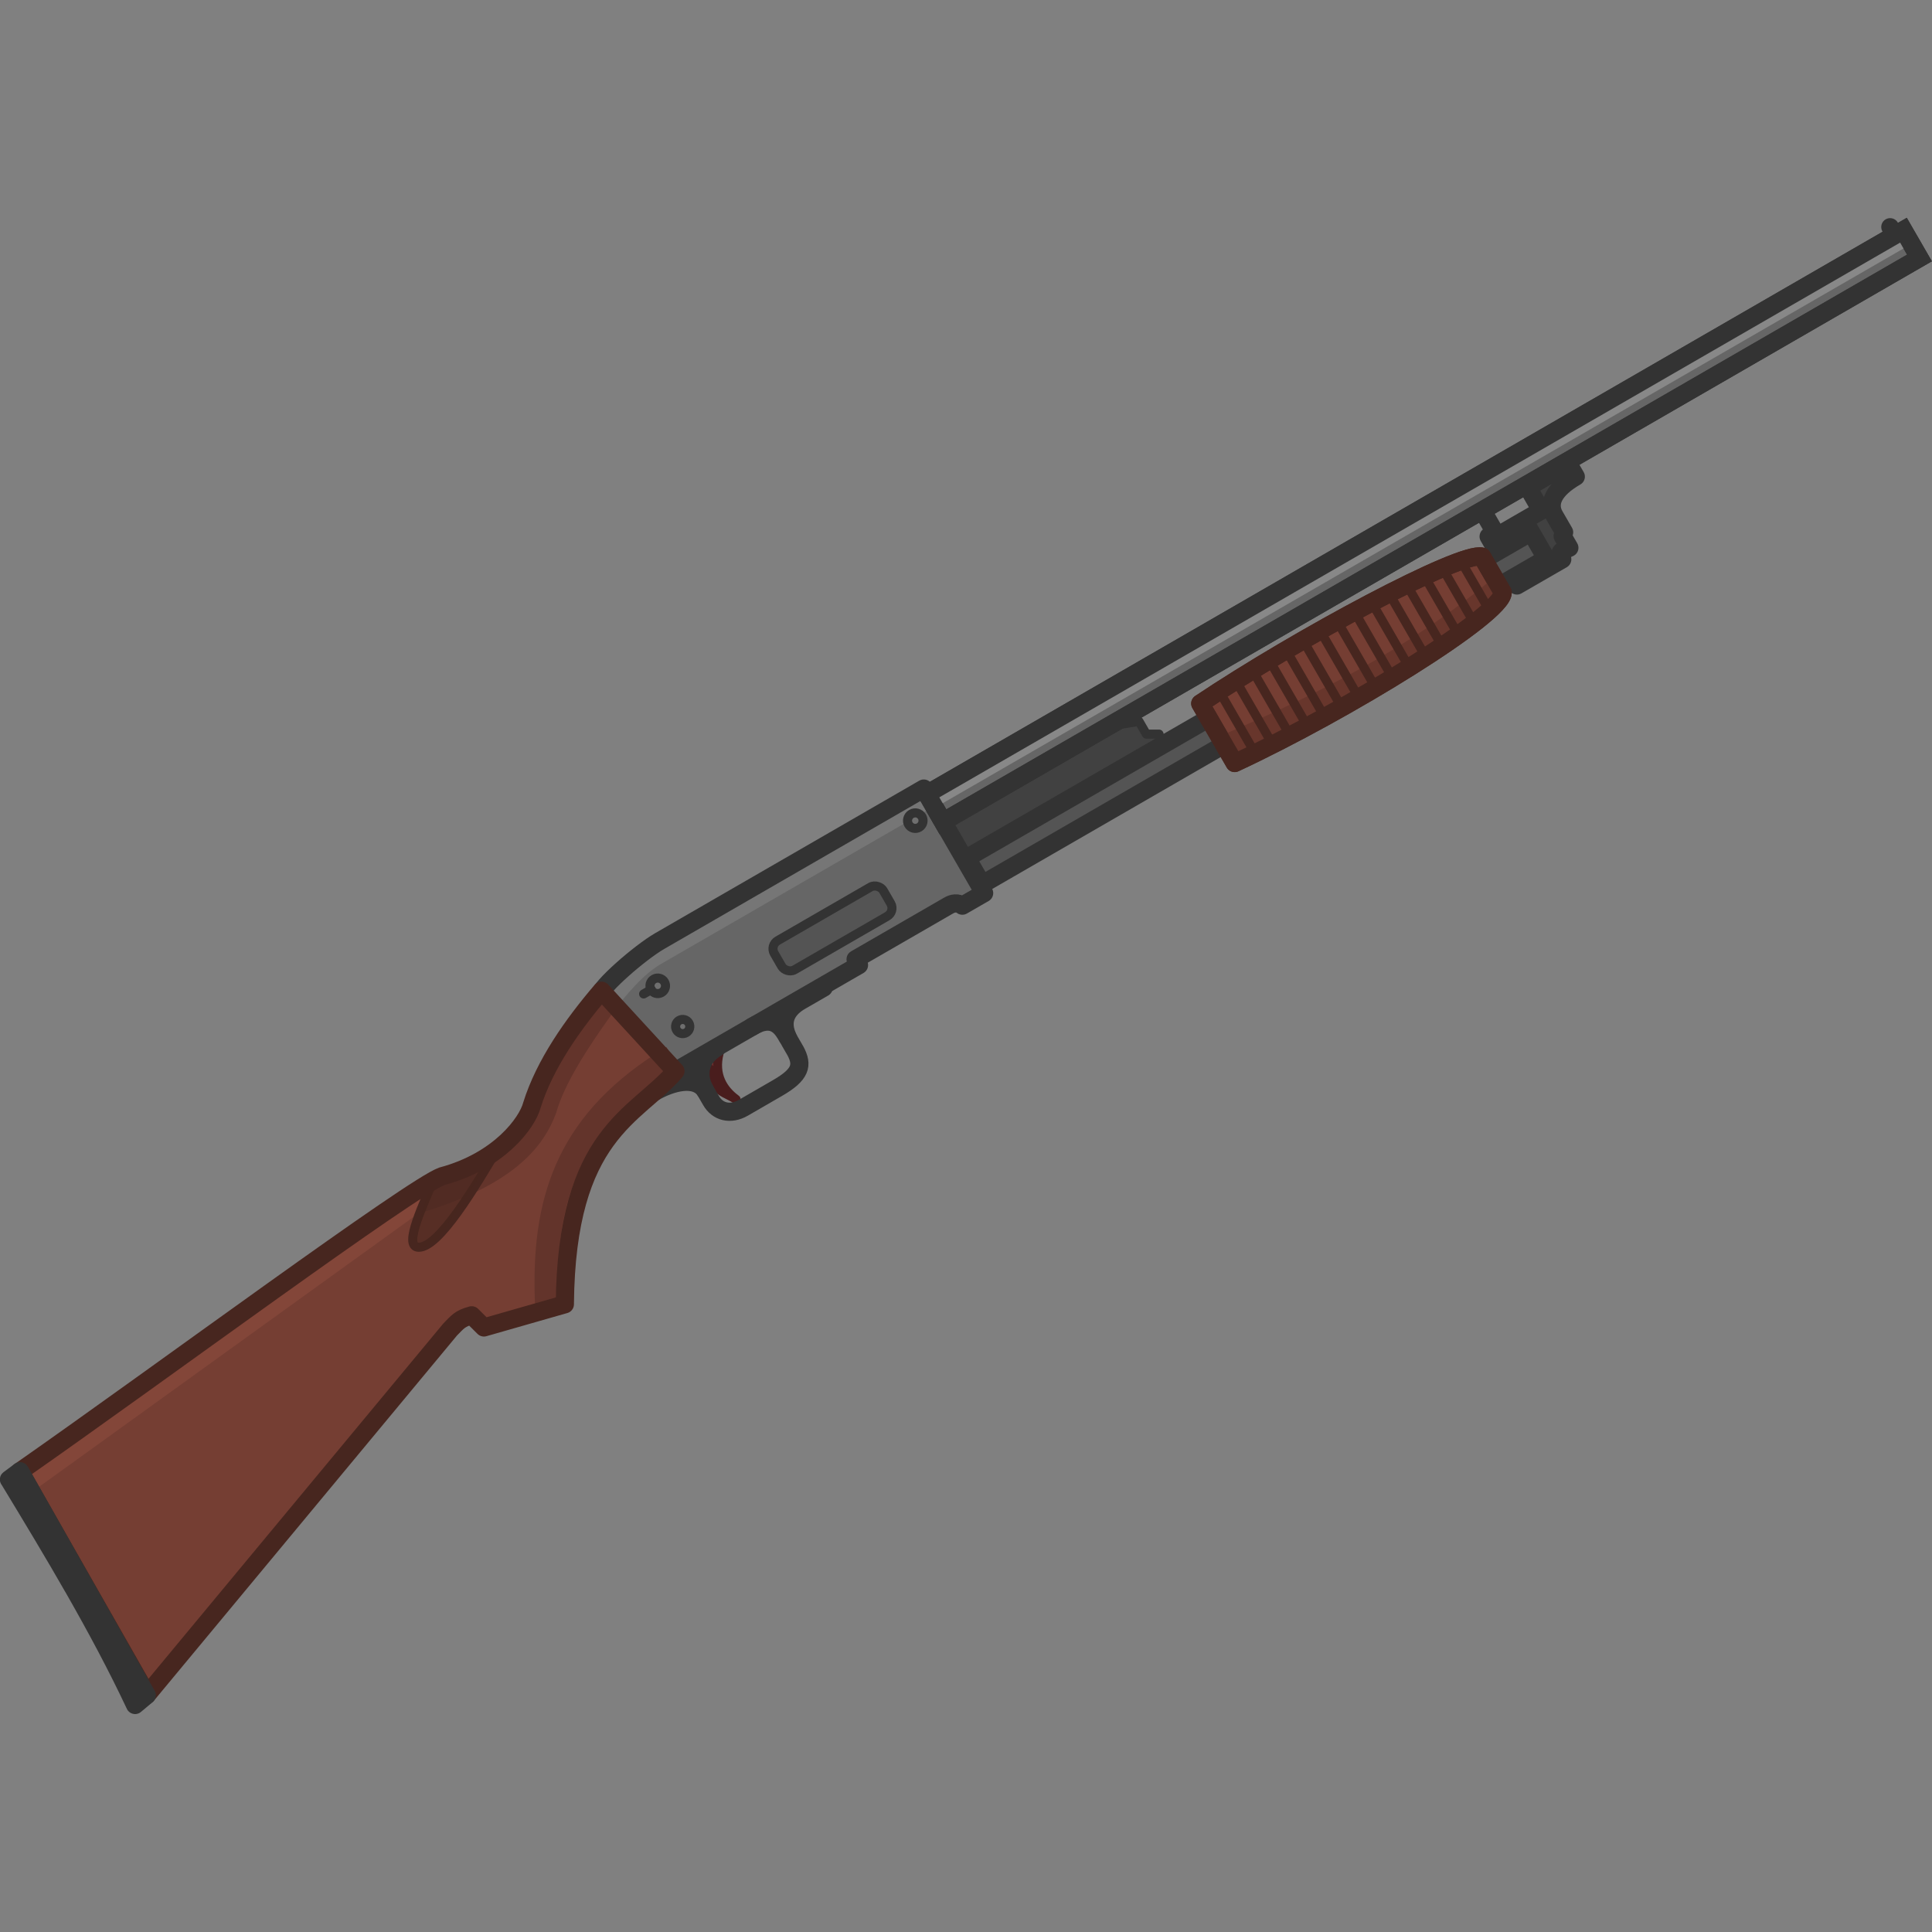 <?xml version="1.0" encoding="UTF-8" standalone="no"?>
<!-- Created with Inkscape (http://www.inkscape.org/) -->

<svg
   width="110"
   height="110"
   viewBox="0 0 29.104 29.104"
   version="1.1"
   id="svg1"
   xml:space="preserve"
   sodipodi:docname="model_37.svg"
   inkscape:version="1.4.2 (1:1.4.2+202505120737+ebf0e940d0)"
   xmlns:inkscape="http://www.inkscape.org/namespaces/inkscape"
   xmlns:sodipodi="http://sodipodi.sourceforge.net/DTD/sodipodi-0.dtd"
   xmlns="http://www.w3.org/2000/svg"
   xmlns:svg="http://www.w3.org/2000/svg"><rect x="0" y="0" width="29.104" height="29.104" fill="#808080" stroke="none"/><sodipodi:namedview
     id="namedview1"
     pagecolor="#505050"
     bordercolor="#eeeeee"
     borderopacity="1"
     inkscape:showpageshadow="0"
     inkscape:pageopacity="0"
     inkscape:pagecheckerboard="0"
     inkscape:deskcolor="#505050"
     inkscape:document-units="px"
     inkscape:zoom="2.4673221"
     inkscape:cx="68.090015"
     inkscape:cy="-13.577473"
     inkscape:window-width="2560"
     inkscape:window-height="1368"
     inkscape:window-x="0"
     inkscape:window-y="0"
     inkscape:window-maximized="1"
     inkscape:current-layer="g113"><inkscape:page
       x="0"
       y="0"
       width="29.104"
       height="29.104"
       id="page2"
       margin="0"
       bleed="0" /></sodipodi:namedview><defs
     id="defs1" /><g
     inkscape:label="Layer 1"
     inkscape:groupmode="layer"
     id="layer1"
     transform="translate(-88.671,-77.133)"><g
       id="g113"
       transform="matrix(1,-1.4413009e-8,1.4413009e-8,1,-57.57,-135.323)"><path
         style="fill:#414141;fill-opacity:1;stroke:#333333;stroke-width:0.137;stroke-linecap:round;stroke-linejoin:round;stroke-dasharray:none;stroke-opacity:1"
         d="m 163.399,223.323 0.111,0.192 h 0.191 l 0.029,0.109 -2.922,1.917 -0.388,-0.604 2.287,-1.504 z"
         id="path75" /><path
         style="display:inline;fill:#666666;fill-opacity:1;stroke:none;stroke-width:0.274;stroke-linecap:square;stroke-linejoin:round;stroke-dasharray:none;stroke-opacity:1"
         d="m 155.276,227.448 0.464,1.533 3.441,-1.987 -0.051,-0.088 1.405,-0.811 c 0.05,-0.029 0.133,-0.051 0.203,0.004 l 0.328,-0.189 -0.909,-1.575 -3.978,2.297 c -0.306,0.177 -0.903,0.702 -0.903,0.817 z"
         id="path76" /><path
         style="display:inline;fill:#414141;fill-opacity:1;stroke:#333333;stroke-width:0.274;stroke-linecap:square;stroke-linejoin:round;stroke-dasharray:none;stroke-opacity:1"
         d="m 168.848,220.5 0.611,-0.353 -0.202,-0.35 0.611,-0.353 0.111,0.192 c -0.337,0.195 -0.428,0.403 -0.32,0.589 l 0.144,0.249 -0.022,0.059 0.101,0.175 c -0.078,0.045 -0.189,0.032 -0.107,0.174 l -0.683,0.394 -0.426,-0.738 z"
         id="path77" /><rect
         style="display:inline;fill:#666666;fill-opacity:1;stroke:#333333;stroke-width:0.274;stroke-linecap:square;stroke-linejoin:miter;stroke-dasharray:none;stroke-opacity:1"
         id="rect77"
         width="16.987"
         height="0.483"
         x="26.532"
         y="274.453"
         ry="0"
         transform="rotate(-30)" /><rect
         style="display:inline;fill:#545454;fill-opacity:1;stroke:#333333;stroke-width:0.274;stroke-linecap:square;stroke-linejoin:miter;stroke-dasharray:none;stroke-opacity:1"
         id="rect78"
         width="9.814"
         height="0.459"
         x="26.572"
         y="275.588"
         ry="0"
         transform="rotate(-30)" /><path
         style="display:inline;fill:#666666;fill-opacity:1;stroke:#333333;stroke-width:0.274;stroke-linecap:square;stroke-linejoin:miter;stroke-dasharray:none;stroke-opacity:1"
         d="m 168.626,220.24 0.262,0.454"
         id="path78" /><path
         style="display:inline;fill:#753e33;fill-opacity:1;stroke:#47261f;stroke-width:0.274;stroke-linecap:square;stroke-linejoin:round;stroke-dasharray:none;stroke-opacity:1"
         d="m 164.322,223.054 c 1.49,-0.997 3.926,-2.298 4.244,-2.213 l 0.312,0.54 c 0,0.334 -2.356,1.787 -4.038,2.569 z"
         id="path79" /><path
         style="opacity:1;fill:none;fill-opacity:1;stroke:#68362c;stroke-width:0.355;stroke-linecap:round;stroke-dasharray:none;stroke-opacity:1"
         d="m 164.75,223.681 c 1.43,-0.61 2.816,-1.312 4.047,-2.337"
         id="path80"
         sodipodi:nodetypes="cc" /><path
         style="fill:#923a3a;fill-opacity:1;stroke:#491d1d;stroke-width:0.137;stroke-linecap:round;stroke-linejoin:round;stroke-dasharray:none;stroke-opacity:1"
         d="m 157.074,228.319 c -0.084,0.331 0.061,0.555 0.255,0.698 -0.103,-0.072 -0.256,-0.107 -0.306,-0.218 l -0.121,-0.091 0.084,-0.048 -0.121,-0.21 z"
         id="path81" /><path
         style="fill:#753e33;fill-opacity:1;stroke:#47261f;stroke-width:0.137;stroke-linecap:square;stroke-linejoin:round;stroke-dasharray:none;stroke-opacity:1"
         d="m 164.603,222.858 0.563,0.976"
         id="path82" /><path
         style="fill:#753e33;fill-opacity:1;stroke:#47261f;stroke-width:0.137;stroke-linecap:square;stroke-linejoin:round;stroke-dasharray:none;stroke-opacity:1"
         d="m 164.858,222.71 0.563,0.976"
         id="path83" /><path
         style="fill:#753e33;fill-opacity:1;stroke:#47261f;stroke-width:0.137;stroke-linecap:square;stroke-linejoin:round;stroke-dasharray:none;stroke-opacity:1"
         d="m 165.114,222.563 0.563,0.976"
         id="path84" /><path
         style="fill:none;fill-opacity:1;stroke:#333333;stroke-width:0.274;stroke-linecap:round;stroke-linejoin:round;stroke-dasharray:none;stroke-opacity:1"
         d="m 156.098,228.906 c 0.25,-0.144 0.632,-0.256 0.777,-0.005 l 0.078,0.135 c 0.097,0.169 0.29,0.221 0.487,0.107 l 0.512,-0.296 c 0.358,-0.206 0.384,-0.347 0.273,-0.557 l -0.085,-0.147 c -0.192,-0.332 3.9e-4,-0.516 0.162,-0.609 l 0.347,-0.2"
         id="path85" /><path
         style="fill:#753e33;fill-opacity:1;stroke:#47261f;stroke-width:0.137;stroke-linecap:square;stroke-linejoin:round;stroke-dasharray:none;stroke-opacity:1"
         d="m 165.37,222.415 0.563,0.976"
         id="path86" /><path
         style="fill:#753e33;fill-opacity:1;stroke:#47261f;stroke-width:0.137;stroke-linecap:square;stroke-linejoin:round;stroke-dasharray:none;stroke-opacity:1"
         d="m 165.625,222.267 0.563,0.976"
         id="path87" /><path
         style="fill:#753e33;fill-opacity:1;stroke:#47261f;stroke-width:0.137;stroke-linecap:square;stroke-linejoin:round;stroke-dasharray:none;stroke-opacity:1"
         d="m 165.881,222.12 0.563,0.976"
         id="path88" /><path
         style="fill:#753e33;fill-opacity:1;stroke:#47261f;stroke-width:0.137;stroke-linecap:square;stroke-linejoin:round;stroke-dasharray:none;stroke-opacity:1"
         d="m 166.137,221.972 0.563,0.976"
         id="path89" /><path
         style="fill:#753e33;fill-opacity:1;stroke:#47261f;stroke-width:0.137;stroke-linecap:square;stroke-linejoin:round;stroke-dasharray:none;stroke-opacity:1"
         d="m 166.392,221.825 0.563,0.976"
         id="path90" /><path
         style="fill:#753e33;fill-opacity:1;stroke:#47261f;stroke-width:0.137;stroke-linecap:square;stroke-linejoin:round;stroke-dasharray:none;stroke-opacity:1"
         d="m 166.648,221.677 0.563,0.976"
         id="path91" /><path
         style="fill:#753e33;fill-opacity:1;stroke:#47261f;stroke-width:0.137;stroke-linecap:square;stroke-linejoin:round;stroke-dasharray:none;stroke-opacity:1"
         d="m 166.904,221.529 0.563,0.976"
         id="path92" /><path
         style="opacity:1;fill:none;fill-opacity:1;stroke:#767676;stroke-width:0.355;stroke-linecap:round;stroke-dasharray:none;stroke-opacity:1"
         d="m 160.183,224.472 -4.074,2.352 c -0.293,0.169 -0.562,0.492 -0.783,0.775"
         id="path93"
         sodipodi:nodetypes="ccc" /><path
         style="fill:#753e33;fill-opacity:1;stroke:#47261f;stroke-width:0.137;stroke-linecap:square;stroke-linejoin:round;stroke-dasharray:none;stroke-opacity:1"
         d="m 167.159,221.382 0.563,0.976"
         id="path94" /><path
         style="fill:#753e33;fill-opacity:1;stroke:#47261f;stroke-width:0.137;stroke-linecap:square;stroke-linejoin:round;stroke-dasharray:none;stroke-opacity:1"
         d="m 167.415,221.234 0.563,0.976"
         id="path95" /><path
         style="display:inline;fill:none;fill-opacity:1;stroke:#333333;stroke-width:0.274;stroke-linecap:square;stroke-linejoin:round;stroke-dasharray:none;stroke-opacity:1"
         d="m 155.276,227.448 0.464,1.533 3.441,-1.987 -0.051,-0.088 1.405,-0.811 c 0.05,-0.029 0.133,-0.051 0.203,0.004 l 0.328,-0.189 -0.909,-1.575 -3.978,2.297 c -0.306,0.177 -0.903,0.702 -0.903,0.817 z"
         id="path96" /><path
         style="display:inline;fill:#753e33;fill-opacity:1;stroke:none;stroke-width:0.274;stroke-linecap:square;stroke-linejoin:round;stroke-dasharray:none;stroke-opacity:1"
         d="m 146.541,234.621 1.916,3.364 4.566,-5.502 c 0.11,-0.11 0.141,-0.164 0.324,-0.213 l 0.184,0.183 1.219,-0.349 c 0.022,-2.584 1.079,-2.826 1.666,-3.512 l -1.113,-1.211 c -0.43,0.503 -0.856,1.104 -1.049,1.723 -0.071,0.267 -0.491,0.84 -1.354,1.071 -0.457,0.164 -4.233,2.961 -6.359,4.447 z"
         id="path97" /><path
         style="fill:#753e33;fill-opacity:1;stroke:#47261f;stroke-width:0.137;stroke-linecap:square;stroke-linejoin:round;stroke-dasharray:none;stroke-opacity:1"
         d="m 167.705,221.146 0.495,0.857"
         id="path98" /><path
         style="fill:#753e33;fill-opacity:1;stroke:#47261f;stroke-width:0.137;stroke-linecap:square;stroke-linejoin:round;stroke-dasharray:none;stroke-opacity:1"
         d="m 167.961,220.998 0.495,0.857"
         id="path99" /><path
         style="fill:#753e33;fill-opacity:1;stroke:#47261f;stroke-width:0.137;stroke-linecap:square;stroke-linejoin:round;stroke-dasharray:none;stroke-opacity:1"
         d="m 168.233,220.881 0.46,0.798"
         id="path100" /><path
         style="opacity:1;fill:none;fill-opacity:1;stroke:#63342b;stroke-width:1.158;stroke-linecap:square;stroke-dasharray:none;stroke-opacity:1"
         d="m 37.366,65.459 c -1.614,0.737 -3.637,1.75 -4.759,2.855 -1.187,0.993 -3.105,1.749 -7.023,0.952"
         id="path101"
         sodipodi:nodetypes="ccc"
         transform="matrix(0.266,-0.153,0.153,0.266,135.325,215.982)" /><circle
         style="fill:#6f6f6f;fill-opacity:1;stroke:#333333;stroke-width:0.137;stroke-linecap:square;stroke-linejoin:round;stroke-dasharray:none;stroke-opacity:1"
         id="circle101"
         cx="21.576"
         cy="274.928"
         r="0.117"
         transform="rotate(-30)" /><circle
         style="fill:#6f6f6f;fill-opacity:1;stroke:#333333;stroke-width:0.137;stroke-linecap:square;stroke-linejoin:round;stroke-dasharray:none;stroke-opacity:1"
         id="circle102"
         cx="21.595"
         cy="275.647"
         r="0.107"
         transform="rotate(-30)" /><path
         style="opacity:1;fill:none;fill-opacity:1;stroke:#834639;stroke-width:0.355;stroke-linecap:round;stroke-dasharray:none;stroke-opacity:1"
         d="m 146.658,234.759 5.831,-4.203"
         id="path102"
         sodipodi:nodetypes="cc" /><path
         style="fill:#6f6f6f;fill-opacity:1;stroke:#333333;stroke-width:0.137;stroke-linecap:round;stroke-linejoin:round;stroke-dasharray:none;stroke-opacity:1"
         d="m 155.937,227.429 0.115,-0.066"
         id="path103" /><path
         style="fill:none;fill-opacity:1;stroke:#47261f;stroke-width:0.137;stroke-linecap:round;stroke-linejoin:round;stroke-dasharray:none;stroke-opacity:1"
         d="m 153.794,229.665 c -0.405,0.689 -0.938,1.58 -1.245,1.58 -0.256,0 0.1,-0.698 0.233,-1.048"
         id="path104" /><path
         style="fill:#47261f;fill-opacity:0.638;stroke:none;stroke-width:0.137;stroke-linecap:round;stroke-linejoin:round;stroke-dasharray:none;stroke-opacity:1"
         d="m 152.718,230.338 -0.242,0.777 0.116,0.144 0.232,-0.121 0.767,-1.153 z"
         id="path105" /><circle
         style="fill:#6f6f6f;fill-opacity:1;stroke:#333333;stroke-width:0.137;stroke-linecap:square;stroke-linejoin:round;stroke-dasharray:none;stroke-opacity:1"
         id="circle105"
         cx="26.18"
         cy="274.713"
         r="0.117"
         transform="rotate(-30)" /><path
         style="fill:none;fill-opacity:1;stroke:#333333;stroke-width:0.274;stroke-linecap:round;stroke-linejoin:round;stroke-dasharray:none;stroke-opacity:1"
         d="m 158.103,228.08 c -0.068,-0.117 -0.196,-0.359 -0.534,-0.156"
         id="path106" /><path
         style="fill:none;fill-opacity:1;stroke:#333333;stroke-width:0.274;stroke-linecap:round;stroke-linejoin:round;stroke-dasharray:none;stroke-opacity:1"
         d="m 156.863,228.88 c -0.136,-0.236 -0.076,-0.497 0.182,-0.646"
         id="path107" /><rect
         style="fill:#545454;fill-opacity:1;stroke:#333333;stroke-width:0.137;stroke-linecap:round;stroke-linejoin:round;stroke-dasharray:none;stroke-opacity:1"
         id="rect107"
         width="1.896"
         height="0.507"
         x="23.34"
         y="275.242"
         ry="0.141"
         transform="rotate(-30)" /><path
         style="opacity:1;fill:none;fill-opacity:1;stroke:#63342b;stroke-width:0.355;stroke-linecap:square;stroke-dasharray:none;stroke-opacity:1"
         d="m 154.476,232.061 c -0.054,-1.466 0.276,-2.641 1.748,-3.588"
         id="path108"
         sodipodi:nodetypes="cc" /><circle
         style="fill:#333333;fill-opacity:1;stroke:none;stroke-width:0.274;stroke-linecap:round;stroke-linejoin:round;stroke-dasharray:none;stroke-opacity:1"
         id="circle108"
         cx="43.369"
         cy="274.311"
         r="0.134"
         transform="rotate(-30)" /><path
         style="fill:#333333;fill-opacity:1;stroke:#333333;stroke-width:0.274;stroke-linecap:round;stroke-linejoin:round;stroke-dasharray:none;stroke-opacity:1"
         d="m 156.771,228.517 c -0.104,0.017 0.022,0.202 -0.061,0.219"
         id="path109" /><path
         style="display:inline;fill:none;fill-opacity:1;stroke:#47261f;stroke-width:0.274;stroke-linecap:square;stroke-linejoin:round;stroke-dasharray:none;stroke-opacity:1"
         d="m 146.541,234.621 1.916,3.364 4.566,-5.502 c 0.11,-0.11 0.141,-0.164 0.324,-0.213 l 0.184,0.183 1.219,-0.349 c 0.022,-2.584 1.079,-2.826 1.666,-3.512 l -1.113,-1.211 c -0.43,0.503 -0.856,1.104 -1.049,1.723 -0.071,0.267 -0.491,0.84 -1.354,1.071 -0.457,0.164 -4.233,2.961 -6.359,4.447 z"
         id="path110" /><path
         style="fill:#ffffff;fill-opacity:1;stroke:#333333;stroke-width:0.274;stroke-linecap:round;stroke-linejoin:round;stroke-dasharray:none;stroke-opacity:1"
         d="m 146.376,234.743 0.166,-0.124 1.91,3.374 -0.176,0.147 c -0.547,-1.164 -1.24,-2.31 -1.899,-3.397 z"
         id="path111"
         sodipodi:nodetypes="ccccc" /><path
         style="opacity:1;fill:none;fill-opacity:1;stroke:#888888;stroke-width:0.355;stroke-linecap:round;stroke-dasharray:none;stroke-opacity:1"
         d="m 160.283,224.443 14.59,-8.424"
         id="path112" /><rect
         style="display:inline;fill:none;fill-opacity:1;stroke:#333333;stroke-width:0.274;stroke-linecap:square;stroke-linejoin:miter;stroke-dasharray:none;stroke-opacity:1"
         id="rect112"
         width="16.987"
         height="0.483"
         x="26.532"
         y="274.453"
         ry="0"
         transform="rotate(-30)" /><path
         style="display:inline;fill:none;fill-opacity:1;stroke:#47261f;stroke-width:0.274;stroke-linecap:square;stroke-linejoin:round;stroke-dasharray:none;stroke-opacity:1"
         d="m 164.322,223.054 c 1.49,-0.997 3.926,-2.298 4.244,-2.213 l 0.312,0.54 c 0,0.334 -2.356,1.787 -4.038,2.569 z"
         id="path113" /></g></g></svg>
